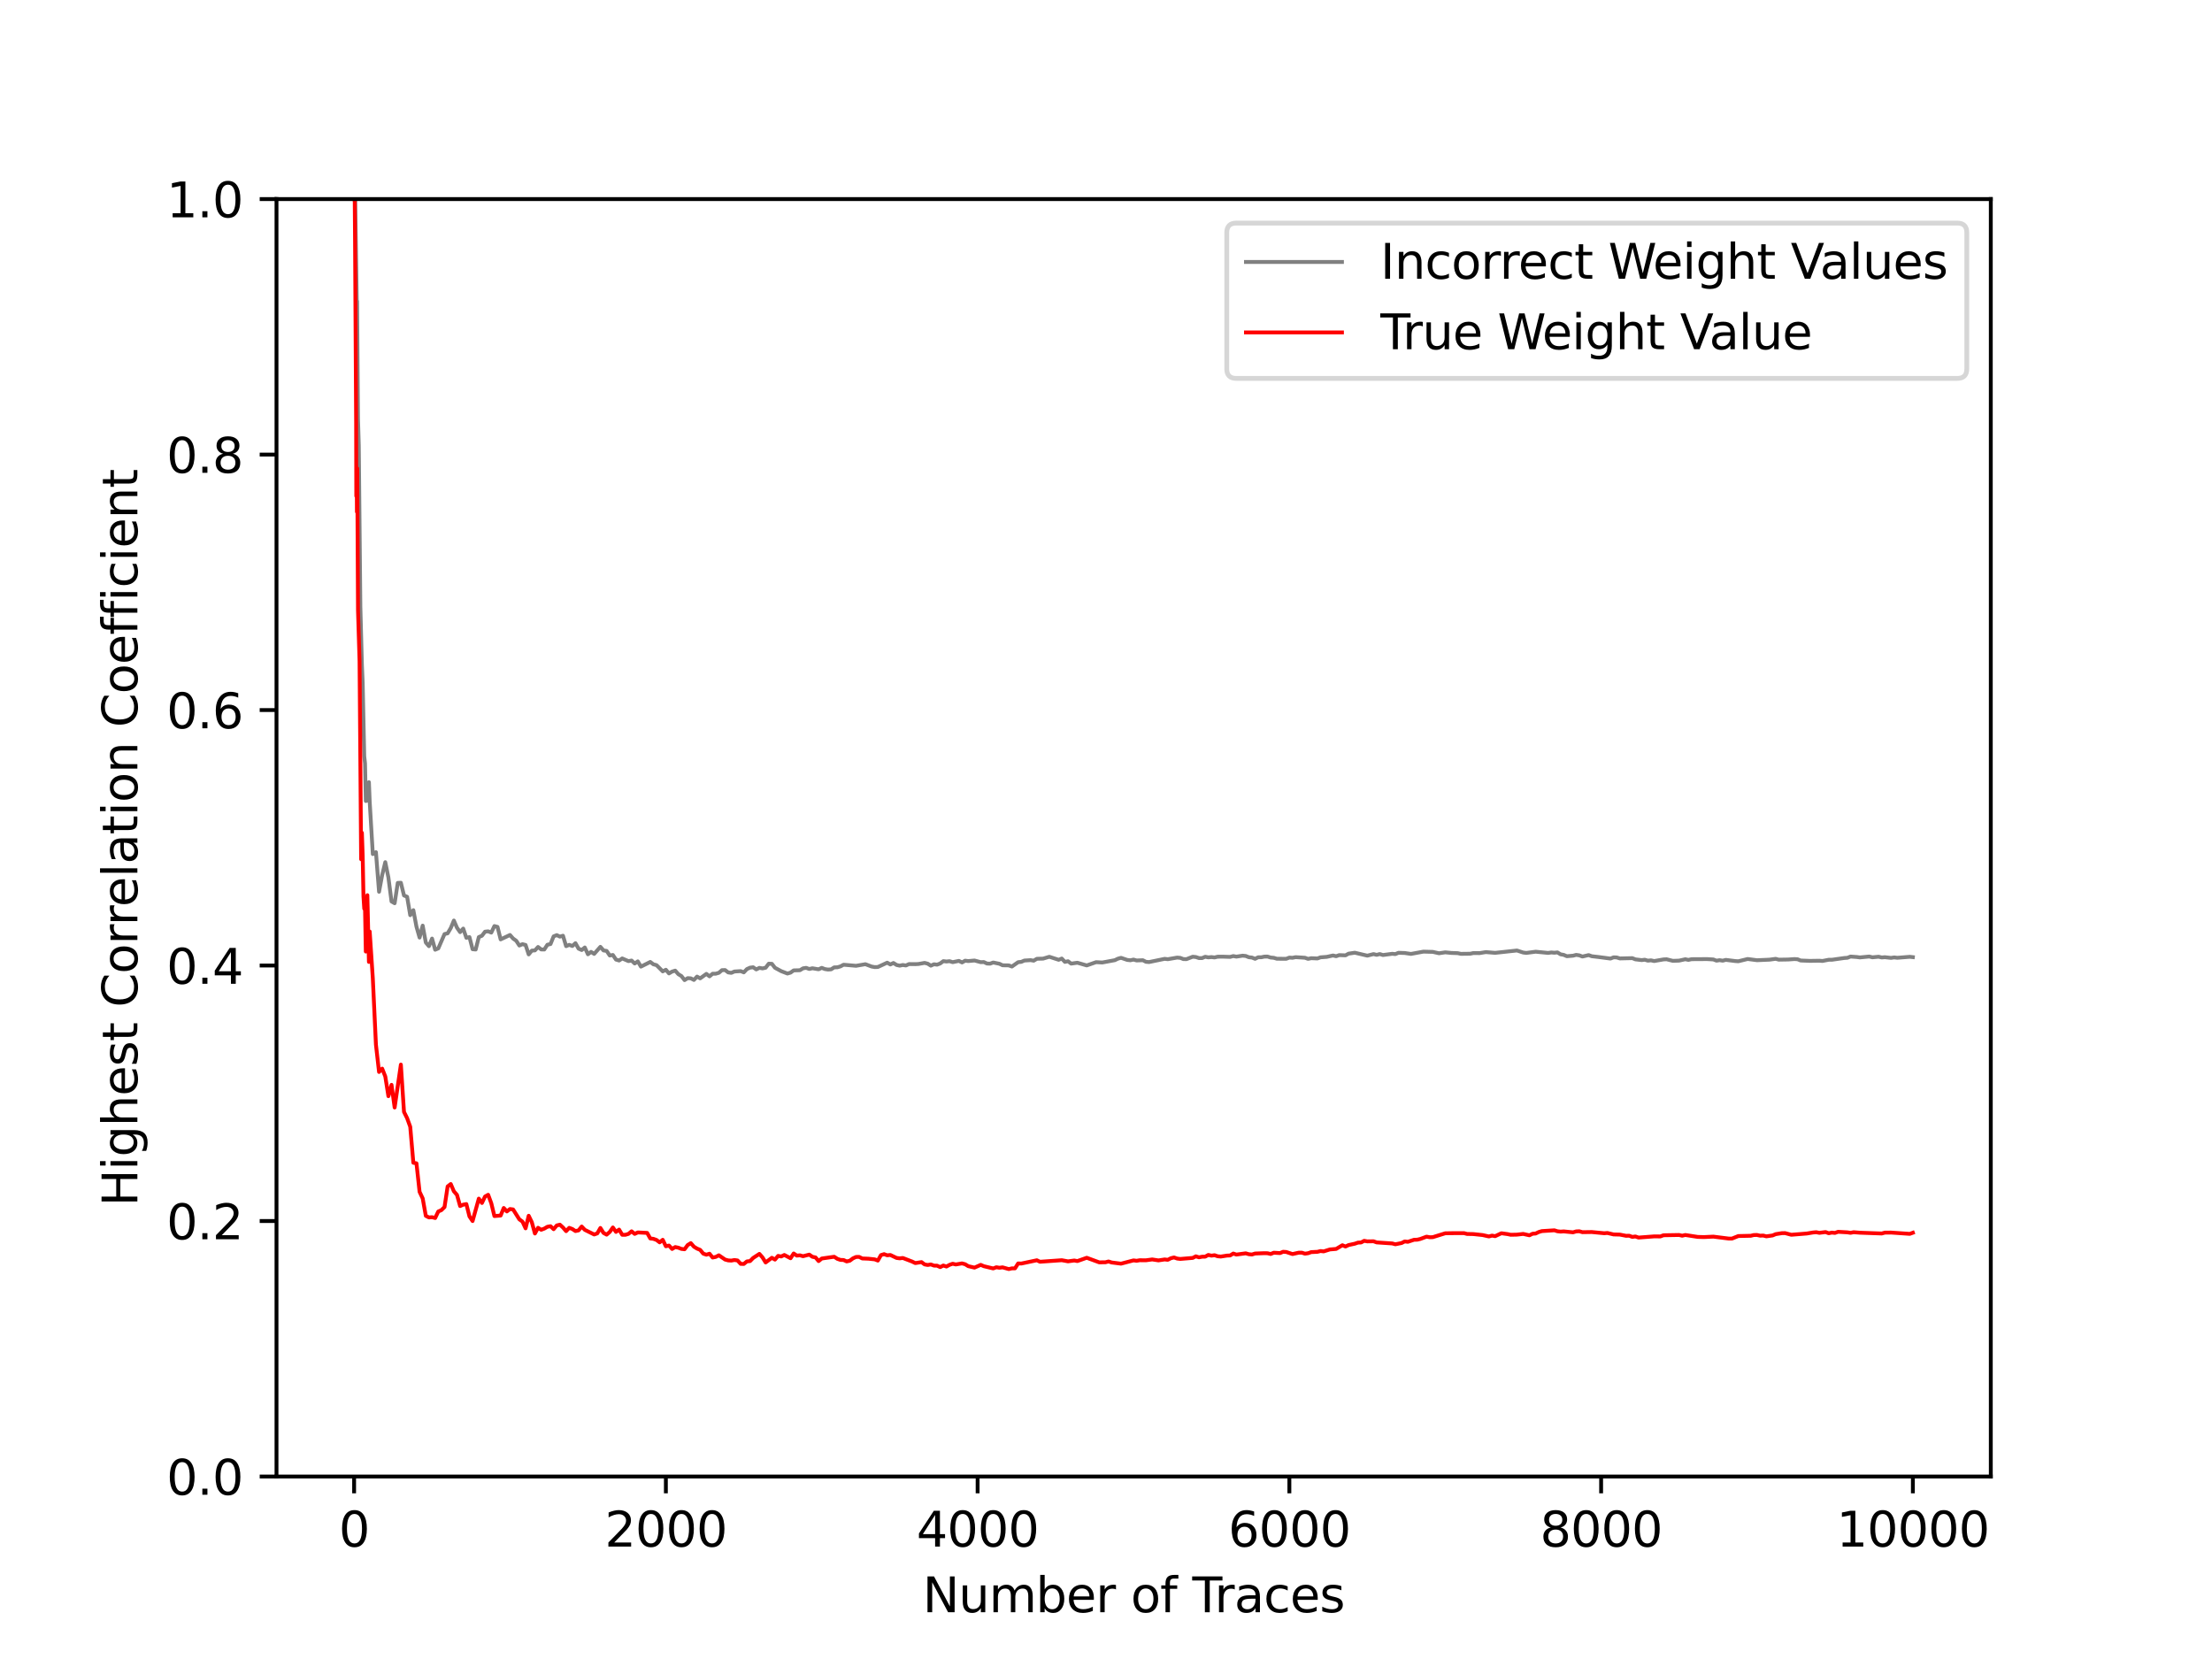 <?xml version="1.0" encoding="utf-8" standalone="no"?>
<!DOCTYPE svg PUBLIC "-//W3C//DTD SVG 1.1//EN"
  "http://www.w3.org/Graphics/SVG/1.1/DTD/svg11.dtd">
<svg xmlns:xlink="http://www.w3.org/1999/xlink" width="460.8pt" height="345.6pt" viewBox="0 0 460.8 345.6" xmlns="http://www.w3.org/2000/svg" version="1.1">
 <defs>
  <style type="text/css">*{stroke-linejoin: round; stroke-linecap: butt}</style>
 </defs>
 <g id="figure_1">
  <g id="patch_1">
   <path d="M 0 345.6 
L 460.8 345.6 
L 460.8 0 
L 0 0 
z
" style="fill: #ffffff"/>
  </g>
  <g id="axes_1">
   <g id="patch_2">
    <path d="M 57.6 307.584 
L 414.72 307.584 
L 414.72 41.472 
L 57.6 41.472 
z
" style="fill: #ffffff"/>
   </g>
   <g id="matplotlib.axis_1">
    <g id="xtick_1">
     <g id="line2d_1">
      <defs>
       <path id="m5c354d9805" d="M 0 0 
L 0 3.5 
" style="stroke: #000000; stroke-width: 0.8"/>
      </defs>
      <g>
       <use xlink:href="#m5c354d9805" x="73.768" y="307.584" style="stroke: #000000; stroke-width: 0.8"/>
      </g>
     </g>
     <g id="text_1">
      <!-- 0 -->
      <g transform="translate(70.587 322.182) scale(0.1 -0.1)">
       <defs>
        <path id="DejaVuSans-30" d="M 2034 4250 
Q 1547 4250 1301 3770 
Q 1056 3291 1056 2328 
Q 1056 1369 1301 889 
Q 1547 409 2034 409 
Q 2525 409 2770 889 
Q 3016 1369 3016 2328 
Q 3016 3291 2770 3770 
Q 2525 4250 2034 4250 
z
M 2034 4750 
Q 2819 4750 3233 4129 
Q 3647 3509 3647 2328 
Q 3647 1150 3233 529 
Q 2819 -91 2034 -91 
Q 1250 -91 836 529 
Q 422 1150 422 2328 
Q 422 3509 836 4129 
Q 1250 4750 2034 4750 
z
" transform="scale(0.016)"/>
       </defs>
       <use xlink:href="#DejaVuSans-30"/>
      </g>
     </g>
    </g>
    <g id="xtick_2">
     <g id="line2d_2">
      <g>
       <use xlink:href="#m5c354d9805" x="138.712" y="307.584" style="stroke: #000000; stroke-width: 0.8"/>
      </g>
     </g>
     <g id="text_2">
      <!-- 2000 -->
      <g transform="translate(125.987 322.182) scale(0.1 -0.1)">
       <defs>
        <path id="DejaVuSans-32" d="M 1228 531 
L 3431 531 
L 3431 0 
L 469 0 
L 469 531 
Q 828 903 1448 1529 
Q 2069 2156 2228 2338 
Q 2531 2678 2651 2914 
Q 2772 3150 2772 3378 
Q 2772 3750 2511 3984 
Q 2250 4219 1831 4219 
Q 1534 4219 1204 4116 
Q 875 4013 500 3803 
L 500 4441 
Q 881 4594 1212 4672 
Q 1544 4750 1819 4750 
Q 2544 4750 2975 4387 
Q 3406 4025 3406 3419 
Q 3406 3131 3298 2873 
Q 3191 2616 2906 2266 
Q 2828 2175 2409 1742 
Q 1991 1309 1228 531 
z
" transform="scale(0.016)"/>
       </defs>
       <use xlink:href="#DejaVuSans-32"/>
       <use xlink:href="#DejaVuSans-30" x="63.623"/>
       <use xlink:href="#DejaVuSans-30" x="127.246"/>
       <use xlink:href="#DejaVuSans-30" x="190.869"/>
      </g>
     </g>
    </g>
    <g id="xtick_3">
     <g id="line2d_3">
      <g>
       <use xlink:href="#m5c354d9805" x="203.656" y="307.584" style="stroke: #000000; stroke-width: 0.8"/>
      </g>
     </g>
     <g id="text_3">
      <!-- 4000 -->
      <g transform="translate(190.931 322.182) scale(0.1 -0.1)">
       <defs>
        <path id="DejaVuSans-34" d="M 2419 4116 
L 825 1625 
L 2419 1625 
L 2419 4116 
z
M 2253 4666 
L 3047 4666 
L 3047 1625 
L 3713 1625 
L 3713 1100 
L 3047 1100 
L 3047 0 
L 2419 0 
L 2419 1100 
L 313 1100 
L 313 1709 
L 2253 4666 
z
" transform="scale(0.016)"/>
       </defs>
       <use xlink:href="#DejaVuSans-34"/>
       <use xlink:href="#DejaVuSans-30" x="63.623"/>
       <use xlink:href="#DejaVuSans-30" x="127.246"/>
       <use xlink:href="#DejaVuSans-30" x="190.869"/>
      </g>
     </g>
    </g>
    <g id="xtick_4">
     <g id="line2d_4">
      <g>
       <use xlink:href="#m5c354d9805" x="268.599" y="307.584" style="stroke: #000000; stroke-width: 0.8"/>
      </g>
     </g>
     <g id="text_4">
      <!-- 6000 -->
      <g transform="translate(255.874 322.182) scale(0.1 -0.1)">
       <defs>
        <path id="DejaVuSans-36" d="M 2113 2584 
Q 1688 2584 1439 2293 
Q 1191 2003 1191 1497 
Q 1191 994 1439 701 
Q 1688 409 2113 409 
Q 2538 409 2786 701 
Q 3034 994 3034 1497 
Q 3034 2003 2786 2293 
Q 2538 2584 2113 2584 
z
M 3366 4563 
L 3366 3988 
Q 3128 4100 2886 4159 
Q 2644 4219 2406 4219 
Q 1781 4219 1451 3797 
Q 1122 3375 1075 2522 
Q 1259 2794 1537 2939 
Q 1816 3084 2150 3084 
Q 2853 3084 3261 2657 
Q 3669 2231 3669 1497 
Q 3669 778 3244 343 
Q 2819 -91 2113 -91 
Q 1303 -91 875 529 
Q 447 1150 447 2328 
Q 447 3434 972 4092 
Q 1497 4750 2381 4750 
Q 2619 4750 2861 4703 
Q 3103 4656 3366 4563 
z
" transform="scale(0.016)"/>
       </defs>
       <use xlink:href="#DejaVuSans-36"/>
       <use xlink:href="#DejaVuSans-30" x="63.623"/>
       <use xlink:href="#DejaVuSans-30" x="127.246"/>
       <use xlink:href="#DejaVuSans-30" x="190.869"/>
      </g>
     </g>
    </g>
    <g id="xtick_5">
     <g id="line2d_5">
      <g>
       <use xlink:href="#m5c354d9805" x="333.543" y="307.584" style="stroke: #000000; stroke-width: 0.8"/>
      </g>
     </g>
     <g id="text_5">
      <!-- 8000 -->
      <g transform="translate(320.818 322.182) scale(0.1 -0.1)">
       <defs>
        <path id="DejaVuSans-38" d="M 2034 2216 
Q 1584 2216 1326 1975 
Q 1069 1734 1069 1313 
Q 1069 891 1326 650 
Q 1584 409 2034 409 
Q 2484 409 2743 651 
Q 3003 894 3003 1313 
Q 3003 1734 2745 1975 
Q 2488 2216 2034 2216 
z
M 1403 2484 
Q 997 2584 770 2862 
Q 544 3141 544 3541 
Q 544 4100 942 4425 
Q 1341 4750 2034 4750 
Q 2731 4750 3128 4425 
Q 3525 4100 3525 3541 
Q 3525 3141 3298 2862 
Q 3072 2584 2669 2484 
Q 3125 2378 3379 2068 
Q 3634 1759 3634 1313 
Q 3634 634 3220 271 
Q 2806 -91 2034 -91 
Q 1263 -91 848 271 
Q 434 634 434 1313 
Q 434 1759 690 2068 
Q 947 2378 1403 2484 
z
M 1172 3481 
Q 1172 3119 1398 2916 
Q 1625 2713 2034 2713 
Q 2441 2713 2670 2916 
Q 2900 3119 2900 3481 
Q 2900 3844 2670 4047 
Q 2441 4250 2034 4250 
Q 1625 4250 1398 4047 
Q 1172 3844 1172 3481 
z
" transform="scale(0.016)"/>
       </defs>
       <use xlink:href="#DejaVuSans-38"/>
       <use xlink:href="#DejaVuSans-30" x="63.623"/>
       <use xlink:href="#DejaVuSans-30" x="127.246"/>
       <use xlink:href="#DejaVuSans-30" x="190.869"/>
      </g>
     </g>
    </g>
    <g id="xtick_6">
     <g id="line2d_6">
      <g>
       <use xlink:href="#m5c354d9805" x="398.487" y="307.584" style="stroke: #000000; stroke-width: 0.8"/>
      </g>
     </g>
     <g id="text_6">
      <!-- 10000 -->
      <g transform="translate(382.581 322.182) scale(0.1 -0.1)">
       <defs>
        <path id="DejaVuSans-31" d="M 794 531 
L 1825 531 
L 1825 4091 
L 703 3866 
L 703 4441 
L 1819 4666 
L 2450 4666 
L 2450 531 
L 3481 531 
L 3481 0 
L 794 0 
L 794 531 
z
" transform="scale(0.016)"/>
       </defs>
       <use xlink:href="#DejaVuSans-31"/>
       <use xlink:href="#DejaVuSans-30" x="63.623"/>
       <use xlink:href="#DejaVuSans-30" x="127.246"/>
       <use xlink:href="#DejaVuSans-30" x="190.869"/>
       <use xlink:href="#DejaVuSans-30" x="254.492"/>
      </g>
     </g>
    </g>
    <g id="text_7">
     <!-- Number of Traces -->
     <g transform="translate(192.21 335.861) scale(0.1 -0.1)">
      <defs>
       <path id="DejaVuSans-4e" d="M 628 4666 
L 1478 4666 
L 3547 763 
L 3547 4666 
L 4159 4666 
L 4159 0 
L 3309 0 
L 1241 3903 
L 1241 0 
L 628 0 
L 628 4666 
z
" transform="scale(0.016)"/>
       <path id="DejaVuSans-75" d="M 544 1381 
L 544 3500 
L 1119 3500 
L 1119 1403 
Q 1119 906 1312 657 
Q 1506 409 1894 409 
Q 2359 409 2629 706 
Q 2900 1003 2900 1516 
L 2900 3500 
L 3475 3500 
L 3475 0 
L 2900 0 
L 2900 538 
Q 2691 219 2414 64 
Q 2138 -91 1772 -91 
Q 1169 -91 856 284 
Q 544 659 544 1381 
z
M 1991 3584 
L 1991 3584 
z
" transform="scale(0.016)"/>
       <path id="DejaVuSans-6d" d="M 3328 2828 
Q 3544 3216 3844 3400 
Q 4144 3584 4550 3584 
Q 5097 3584 5394 3201 
Q 5691 2819 5691 2113 
L 5691 0 
L 5113 0 
L 5113 2094 
Q 5113 2597 4934 2840 
Q 4756 3084 4391 3084 
Q 3944 3084 3684 2787 
Q 3425 2491 3425 1978 
L 3425 0 
L 2847 0 
L 2847 2094 
Q 2847 2600 2669 2842 
Q 2491 3084 2119 3084 
Q 1678 3084 1418 2786 
Q 1159 2488 1159 1978 
L 1159 0 
L 581 0 
L 581 3500 
L 1159 3500 
L 1159 2956 
Q 1356 3278 1631 3431 
Q 1906 3584 2284 3584 
Q 2666 3584 2933 3390 
Q 3200 3197 3328 2828 
z
" transform="scale(0.016)"/>
       <path id="DejaVuSans-62" d="M 3116 1747 
Q 3116 2381 2855 2742 
Q 2594 3103 2138 3103 
Q 1681 3103 1420 2742 
Q 1159 2381 1159 1747 
Q 1159 1113 1420 752 
Q 1681 391 2138 391 
Q 2594 391 2855 752 
Q 3116 1113 3116 1747 
z
M 1159 2969 
Q 1341 3281 1617 3432 
Q 1894 3584 2278 3584 
Q 2916 3584 3314 3078 
Q 3713 2572 3713 1747 
Q 3713 922 3314 415 
Q 2916 -91 2278 -91 
Q 1894 -91 1617 61 
Q 1341 213 1159 525 
L 1159 0 
L 581 0 
L 581 4863 
L 1159 4863 
L 1159 2969 
z
" transform="scale(0.016)"/>
       <path id="DejaVuSans-65" d="M 3597 1894 
L 3597 1613 
L 953 1613 
Q 991 1019 1311 708 
Q 1631 397 2203 397 
Q 2534 397 2845 478 
Q 3156 559 3463 722 
L 3463 178 
Q 3153 47 2828 -22 
Q 2503 -91 2169 -91 
Q 1331 -91 842 396 
Q 353 884 353 1716 
Q 353 2575 817 3079 
Q 1281 3584 2069 3584 
Q 2775 3584 3186 3129 
Q 3597 2675 3597 1894 
z
M 3022 2063 
Q 3016 2534 2758 2815 
Q 2500 3097 2075 3097 
Q 1594 3097 1305 2825 
Q 1016 2553 972 2059 
L 3022 2063 
z
" transform="scale(0.016)"/>
       <path id="DejaVuSans-72" d="M 2631 2963 
Q 2534 3019 2420 3045 
Q 2306 3072 2169 3072 
Q 1681 3072 1420 2755 
Q 1159 2438 1159 1844 
L 1159 0 
L 581 0 
L 581 3500 
L 1159 3500 
L 1159 2956 
Q 1341 3275 1631 3429 
Q 1922 3584 2338 3584 
Q 2397 3584 2469 3576 
Q 2541 3569 2628 3553 
L 2631 2963 
z
" transform="scale(0.016)"/>
       <path id="DejaVuSans-20" transform="scale(0.016)"/>
       <path id="DejaVuSans-6f" d="M 1959 3097 
Q 1497 3097 1228 2736 
Q 959 2375 959 1747 
Q 959 1119 1226 758 
Q 1494 397 1959 397 
Q 2419 397 2687 759 
Q 2956 1122 2956 1747 
Q 2956 2369 2687 2733 
Q 2419 3097 1959 3097 
z
M 1959 3584 
Q 2709 3584 3137 3096 
Q 3566 2609 3566 1747 
Q 3566 888 3137 398 
Q 2709 -91 1959 -91 
Q 1206 -91 779 398 
Q 353 888 353 1747 
Q 353 2609 779 3096 
Q 1206 3584 1959 3584 
z
" transform="scale(0.016)"/>
       <path id="DejaVuSans-66" d="M 2375 4863 
L 2375 4384 
L 1825 4384 
Q 1516 4384 1395 4259 
Q 1275 4134 1275 3809 
L 1275 3500 
L 2222 3500 
L 2222 3053 
L 1275 3053 
L 1275 0 
L 697 0 
L 697 3053 
L 147 3053 
L 147 3500 
L 697 3500 
L 697 3744 
Q 697 4328 969 4595 
Q 1241 4863 1831 4863 
L 2375 4863 
z
" transform="scale(0.016)"/>
       <path id="DejaVuSans-54" d="M -19 4666 
L 3928 4666 
L 3928 4134 
L 2272 4134 
L 2272 0 
L 1638 0 
L 1638 4134 
L -19 4134 
L -19 4666 
z
" transform="scale(0.016)"/>
       <path id="DejaVuSans-61" d="M 2194 1759 
Q 1497 1759 1228 1600 
Q 959 1441 959 1056 
Q 959 750 1161 570 
Q 1363 391 1709 391 
Q 2188 391 2477 730 
Q 2766 1069 2766 1631 
L 2766 1759 
L 2194 1759 
z
M 3341 1997 
L 3341 0 
L 2766 0 
L 2766 531 
Q 2569 213 2275 61 
Q 1981 -91 1556 -91 
Q 1019 -91 701 211 
Q 384 513 384 1019 
Q 384 1609 779 1909 
Q 1175 2209 1959 2209 
L 2766 2209 
L 2766 2266 
Q 2766 2663 2505 2880 
Q 2244 3097 1772 3097 
Q 1472 3097 1187 3025 
Q 903 2953 641 2809 
L 641 3341 
Q 956 3463 1253 3523 
Q 1550 3584 1831 3584 
Q 2591 3584 2966 3190 
Q 3341 2797 3341 1997 
z
" transform="scale(0.016)"/>
       <path id="DejaVuSans-63" d="M 3122 3366 
L 3122 2828 
Q 2878 2963 2633 3030 
Q 2388 3097 2138 3097 
Q 1578 3097 1268 2742 
Q 959 2388 959 1747 
Q 959 1106 1268 751 
Q 1578 397 2138 397 
Q 2388 397 2633 464 
Q 2878 531 3122 666 
L 3122 134 
Q 2881 22 2623 -34 
Q 2366 -91 2075 -91 
Q 1284 -91 818 406 
Q 353 903 353 1747 
Q 353 2603 823 3093 
Q 1294 3584 2113 3584 
Q 2378 3584 2631 3529 
Q 2884 3475 3122 3366 
z
" transform="scale(0.016)"/>
       <path id="DejaVuSans-73" d="M 2834 3397 
L 2834 2853 
Q 2591 2978 2328 3040 
Q 2066 3103 1784 3103 
Q 1356 3103 1142 2972 
Q 928 2841 928 2578 
Q 928 2378 1081 2264 
Q 1234 2150 1697 2047 
L 1894 2003 
Q 2506 1872 2764 1633 
Q 3022 1394 3022 966 
Q 3022 478 2636 193 
Q 2250 -91 1575 -91 
Q 1294 -91 989 -36 
Q 684 19 347 128 
L 347 722 
Q 666 556 975 473 
Q 1284 391 1588 391 
Q 1994 391 2212 530 
Q 2431 669 2431 922 
Q 2431 1156 2273 1281 
Q 2116 1406 1581 1522 
L 1381 1569 
Q 847 1681 609 1914 
Q 372 2147 372 2553 
Q 372 3047 722 3315 
Q 1072 3584 1716 3584 
Q 2034 3584 2315 3537 
Q 2597 3491 2834 3397 
z
" transform="scale(0.016)"/>
      </defs>
      <use xlink:href="#DejaVuSans-4e"/>
      <use xlink:href="#DejaVuSans-75" x="74.805"/>
      <use xlink:href="#DejaVuSans-6d" x="138.184"/>
      <use xlink:href="#DejaVuSans-62" x="235.596"/>
      <use xlink:href="#DejaVuSans-65" x="299.072"/>
      <use xlink:href="#DejaVuSans-72" x="360.596"/>
      <use xlink:href="#DejaVuSans-20" x="401.709"/>
      <use xlink:href="#DejaVuSans-6f" x="433.496"/>
      <use xlink:href="#DejaVuSans-66" x="494.678"/>
      <use xlink:href="#DejaVuSans-20" x="529.883"/>
      <use xlink:href="#DejaVuSans-54" x="561.67"/>
      <use xlink:href="#DejaVuSans-72" x="608.004"/>
      <use xlink:href="#DejaVuSans-61" x="649.117"/>
      <use xlink:href="#DejaVuSans-63" x="710.396"/>
      <use xlink:href="#DejaVuSans-65" x="765.377"/>
      <use xlink:href="#DejaVuSans-73" x="826.9"/>
     </g>
    </g>
   </g>
   <g id="matplotlib.axis_2">
    <g id="ytick_1">
     <g id="line2d_7">
      <defs>
       <path id="m4413f9063f" d="M 0 0 
L -3.5 0 
" style="stroke: #000000; stroke-width: 0.8"/>
      </defs>
      <g>
       <use xlink:href="#m4413f9063f" x="57.6" y="307.584" style="stroke: #000000; stroke-width: 0.8"/>
      </g>
     </g>
     <g id="text_8">
      <!-- 0.0 -->
      <g transform="translate(34.697 311.383) scale(0.1 -0.1)">
       <defs>
        <path id="DejaVuSans-2e" d="M 684 794 
L 1344 794 
L 1344 0 
L 684 0 
L 684 794 
z
" transform="scale(0.016)"/>
       </defs>
       <use xlink:href="#DejaVuSans-30"/>
       <use xlink:href="#DejaVuSans-2e" x="63.623"/>
       <use xlink:href="#DejaVuSans-30" x="95.41"/>
      </g>
     </g>
    </g>
    <g id="ytick_2">
     <g id="line2d_8">
      <g>
       <use xlink:href="#m4413f9063f" x="57.6" y="254.362" style="stroke: #000000; stroke-width: 0.8"/>
      </g>
     </g>
     <g id="text_9">
      <!-- 0.2 -->
      <g transform="translate(34.697 258.161) scale(0.1 -0.1)">
       <use xlink:href="#DejaVuSans-30"/>
       <use xlink:href="#DejaVuSans-2e" x="63.623"/>
       <use xlink:href="#DejaVuSans-32" x="95.41"/>
      </g>
     </g>
    </g>
    <g id="ytick_3">
     <g id="line2d_9">
      <g>
       <use xlink:href="#m4413f9063f" x="57.6" y="201.139" style="stroke: #000000; stroke-width: 0.8"/>
      </g>
     </g>
     <g id="text_10">
      <!-- 0.4 -->
      <g transform="translate(34.697 204.938) scale(0.1 -0.1)">
       <use xlink:href="#DejaVuSans-30"/>
       <use xlink:href="#DejaVuSans-2e" x="63.623"/>
       <use xlink:href="#DejaVuSans-34" x="95.41"/>
      </g>
     </g>
    </g>
    <g id="ytick_4">
     <g id="line2d_10">
      <g>
       <use xlink:href="#m4413f9063f" x="57.6" y="147.917" style="stroke: #000000; stroke-width: 0.8"/>
      </g>
     </g>
     <g id="text_11">
      <!-- 0.6 -->
      <g transform="translate(34.697 151.716) scale(0.1 -0.1)">
       <use xlink:href="#DejaVuSans-30"/>
       <use xlink:href="#DejaVuSans-2e" x="63.623"/>
       <use xlink:href="#DejaVuSans-36" x="95.41"/>
      </g>
     </g>
    </g>
    <g id="ytick_5">
     <g id="line2d_11">
      <g>
       <use xlink:href="#m4413f9063f" x="57.6" y="94.694" style="stroke: #000000; stroke-width: 0.8"/>
      </g>
     </g>
     <g id="text_12">
      <!-- 0.8 -->
      <g transform="translate(34.697 98.494) scale(0.1 -0.1)">
       <use xlink:href="#DejaVuSans-30"/>
       <use xlink:href="#DejaVuSans-2e" x="63.623"/>
       <use xlink:href="#DejaVuSans-38" x="95.41"/>
      </g>
     </g>
    </g>
    <g id="ytick_6">
     <g id="line2d_12">
      <g>
       <use xlink:href="#m4413f9063f" x="57.6" y="41.472" style="stroke: #000000; stroke-width: 0.8"/>
      </g>
     </g>
     <g id="text_13">
      <!-- 1.0 -->
      <g transform="translate(34.697 45.271) scale(0.1 -0.1)">
       <use xlink:href="#DejaVuSans-31"/>
       <use xlink:href="#DejaVuSans-2e" x="63.623"/>
       <use xlink:href="#DejaVuSans-30" x="95.41"/>
      </g>
     </g>
    </g>
    <g id="text_14">
     <!-- Highest Correlation Coefficient -->
     <g transform="translate(28.617 251.289) rotate(-90) scale(0.1 -0.1)">
      <defs>
       <path id="DejaVuSans-48" d="M 628 4666 
L 1259 4666 
L 1259 2753 
L 3553 2753 
L 3553 4666 
L 4184 4666 
L 4184 0 
L 3553 0 
L 3553 2222 
L 1259 2222 
L 1259 0 
L 628 0 
L 628 4666 
z
" transform="scale(0.016)"/>
       <path id="DejaVuSans-69" d="M 603 3500 
L 1178 3500 
L 1178 0 
L 603 0 
L 603 3500 
z
M 603 4863 
L 1178 4863 
L 1178 4134 
L 603 4134 
L 603 4863 
z
" transform="scale(0.016)"/>
       <path id="DejaVuSans-67" d="M 2906 1791 
Q 2906 2416 2648 2759 
Q 2391 3103 1925 3103 
Q 1463 3103 1205 2759 
Q 947 2416 947 1791 
Q 947 1169 1205 825 
Q 1463 481 1925 481 
Q 2391 481 2648 825 
Q 2906 1169 2906 1791 
z
M 3481 434 
Q 3481 -459 3084 -895 
Q 2688 -1331 1869 -1331 
Q 1566 -1331 1297 -1286 
Q 1028 -1241 775 -1147 
L 775 -588 
Q 1028 -725 1275 -790 
Q 1522 -856 1778 -856 
Q 2344 -856 2625 -561 
Q 2906 -266 2906 331 
L 2906 616 
Q 2728 306 2450 153 
Q 2172 0 1784 0 
Q 1141 0 747 490 
Q 353 981 353 1791 
Q 353 2603 747 3093 
Q 1141 3584 1784 3584 
Q 2172 3584 2450 3431 
Q 2728 3278 2906 2969 
L 2906 3500 
L 3481 3500 
L 3481 434 
z
" transform="scale(0.016)"/>
       <path id="DejaVuSans-68" d="M 3513 2113 
L 3513 0 
L 2938 0 
L 2938 2094 
Q 2938 2591 2744 2837 
Q 2550 3084 2163 3084 
Q 1697 3084 1428 2787 
Q 1159 2491 1159 1978 
L 1159 0 
L 581 0 
L 581 4863 
L 1159 4863 
L 1159 2956 
Q 1366 3272 1645 3428 
Q 1925 3584 2291 3584 
Q 2894 3584 3203 3211 
Q 3513 2838 3513 2113 
z
" transform="scale(0.016)"/>
       <path id="DejaVuSans-74" d="M 1172 4494 
L 1172 3500 
L 2356 3500 
L 2356 3053 
L 1172 3053 
L 1172 1153 
Q 1172 725 1289 603 
Q 1406 481 1766 481 
L 2356 481 
L 2356 0 
L 1766 0 
Q 1100 0 847 248 
Q 594 497 594 1153 
L 594 3053 
L 172 3053 
L 172 3500 
L 594 3500 
L 594 4494 
L 1172 4494 
z
" transform="scale(0.016)"/>
       <path id="DejaVuSans-43" d="M 4122 4306 
L 4122 3641 
Q 3803 3938 3442 4084 
Q 3081 4231 2675 4231 
Q 1875 4231 1450 3742 
Q 1025 3253 1025 2328 
Q 1025 1406 1450 917 
Q 1875 428 2675 428 
Q 3081 428 3442 575 
Q 3803 722 4122 1019 
L 4122 359 
Q 3791 134 3420 21 
Q 3050 -91 2638 -91 
Q 1578 -91 968 557 
Q 359 1206 359 2328 
Q 359 3453 968 4101 
Q 1578 4750 2638 4750 
Q 3056 4750 3426 4639 
Q 3797 4528 4122 4306 
z
" transform="scale(0.016)"/>
       <path id="DejaVuSans-6c" d="M 603 4863 
L 1178 4863 
L 1178 0 
L 603 0 
L 603 4863 
z
" transform="scale(0.016)"/>
       <path id="DejaVuSans-6e" d="M 3513 2113 
L 3513 0 
L 2938 0 
L 2938 2094 
Q 2938 2591 2744 2837 
Q 2550 3084 2163 3084 
Q 1697 3084 1428 2787 
Q 1159 2491 1159 1978 
L 1159 0 
L 581 0 
L 581 3500 
L 1159 3500 
L 1159 2956 
Q 1366 3272 1645 3428 
Q 1925 3584 2291 3584 
Q 2894 3584 3203 3211 
Q 3513 2838 3513 2113 
z
" transform="scale(0.016)"/>
      </defs>
      <use xlink:href="#DejaVuSans-48"/>
      <use xlink:href="#DejaVuSans-69" x="75.195"/>
      <use xlink:href="#DejaVuSans-67" x="102.979"/>
      <use xlink:href="#DejaVuSans-68" x="166.455"/>
      <use xlink:href="#DejaVuSans-65" x="229.834"/>
      <use xlink:href="#DejaVuSans-73" x="291.357"/>
      <use xlink:href="#DejaVuSans-74" x="343.457"/>
      <use xlink:href="#DejaVuSans-20" x="382.666"/>
      <use xlink:href="#DejaVuSans-43" x="414.453"/>
      <use xlink:href="#DejaVuSans-6f" x="484.277"/>
      <use xlink:href="#DejaVuSans-72" x="545.459"/>
      <use xlink:href="#DejaVuSans-72" x="584.822"/>
      <use xlink:href="#DejaVuSans-65" x="623.686"/>
      <use xlink:href="#DejaVuSans-6c" x="685.209"/>
      <use xlink:href="#DejaVuSans-61" x="712.992"/>
      <use xlink:href="#DejaVuSans-74" x="774.271"/>
      <use xlink:href="#DejaVuSans-69" x="813.48"/>
      <use xlink:href="#DejaVuSans-6f" x="841.264"/>
      <use xlink:href="#DejaVuSans-6e" x="902.445"/>
      <use xlink:href="#DejaVuSans-20" x="965.824"/>
      <use xlink:href="#DejaVuSans-43" x="997.611"/>
      <use xlink:href="#DejaVuSans-6f" x="1067.436"/>
      <use xlink:href="#DejaVuSans-65" x="1128.617"/>
      <use xlink:href="#DejaVuSans-66" x="1190.141"/>
      <use xlink:href="#DejaVuSans-66" x="1225.346"/>
      <use xlink:href="#DejaVuSans-69" x="1260.551"/>
      <use xlink:href="#DejaVuSans-63" x="1288.334"/>
      <use xlink:href="#DejaVuSans-69" x="1343.314"/>
      <use xlink:href="#DejaVuSans-65" x="1371.098"/>
      <use xlink:href="#DejaVuSans-6e" x="1432.621"/>
      <use xlink:href="#DejaVuSans-74" x="1496"/>
     </g>
    </g>
   </g>
   <g id="line2d_13">
    <path d="M 73.833 41.472 
L 73.93 41.472 
L 73.995 41.885 
L 74.32 62.867 
L 74.385 62.727 
L 74.58 87.305 
L 74.742 92.8 
L 75.067 126.304 
L 75.391 138.501 
L 75.554 142.272 
L 75.878 157.549 
L 76.041 159.03 
L 76.203 166.865 
L 76.366 166.821 
L 76.528 164.212 
L 76.69 165.131 
L 76.853 162.939 
L 77.015 167.032 
L 77.664 177.924 
L 78.314 177.523 
L 78.963 185.771 
L 79.613 182.288 
L 80.262 179.607 
L 80.912 182.797 
L 81.561 187.79 
L 82.21 188.163 
L 82.86 183.927 
L 83.509 183.895 
L 84.159 186.543 
L 84.808 186.814 
L 85.458 190.651 
L 86.107 189.604 
L 86.757 193.047 
L 87.406 195.313 
L 88.055 192.824 
L 88.705 196.35 
L 89.354 197.106 
L 90.004 195.521 
L 90.653 197.844 
L 91.303 197.57 
L 92.602 194.582 
L 93.251 194.427 
L 93.9 193.334 
L 94.55 191.765 
L 95.199 193.261 
L 95.849 194.181 
L 96.498 193.442 
L 97.148 195.363 
L 97.797 195.217 
L 98.446 197.737 
L 99.096 197.803 
L 99.745 195.212 
L 100.395 194.938 
L 101.044 194.083 
L 101.694 194.013 
L 102.343 194.277 
L 102.993 192.917 
L 103.642 193.089 
L 104.291 195.691 
L 106.24 194.773 
L 106.889 195.514 
L 107.539 195.976 
L 108.188 196.97 
L 108.837 196.689 
L 109.487 196.849 
L 110.136 198.822 
L 110.786 198.03 
L 111.435 197.986 
L 112.085 197.27 
L 112.734 197.783 
L 113.384 197.801 
L 114.033 196.806 
L 114.682 196.663 
L 115.332 195.063 
L 115.981 194.802 
L 116.631 195.115 
L 117.28 194.926 
L 117.93 197.102 
L 118.579 196.827 
L 119.229 197.068 
L 119.878 196.482 
L 120.527 197.623 
L 121.177 197.909 
L 121.826 197.377 
L 122.476 198.796 
L 123.125 198.296 
L 123.775 198.714 
L 125.073 197.241 
L 125.723 197.998 
L 126.372 198.091 
L 127.022 199.047 
L 127.671 198.938 
L 128.321 199.897 
L 128.97 200.094 
L 129.62 199.657 
L 130.918 200.221 
L 131.568 200.098 
L 132.217 200.715 
L 132.867 200.27 
L 133.516 201.365 
L 135.464 200.389 
L 136.114 200.884 
L 136.763 201.056 
L 138.062 202.355 
L 138.712 202.019 
L 139.361 202.78 
L 140.011 202.401 
L 140.66 202.198 
L 141.309 202.937 
L 141.959 203.334 
L 142.608 204.176 
L 143.258 203.769 
L 143.907 203.804 
L 144.557 204.141 
L 145.206 203.44 
L 145.856 203.812 
L 147.154 202.875 
L 147.804 203.391 
L 148.453 202.844 
L 149.103 202.841 
L 149.752 202.655 
L 150.402 202.097 
L 151.051 202.081 
L 151.7 202.577 
L 152.35 202.664 
L 152.999 202.382 
L 154.298 202.302 
L 154.948 202.56 
L 155.597 201.874 
L 156.247 201.58 
L 156.896 201.498 
L 157.545 201.948 
L 158.195 201.621 
L 158.844 201.739 
L 159.494 201.598 
L 160.143 200.755 
L 160.793 200.778 
L 161.442 201.606 
L 162.741 202.309 
L 164.04 202.807 
L 164.689 202.613 
L 165.339 202.149 
L 166.638 202.118 
L 167.287 201.722 
L 167.936 201.62 
L 168.586 201.857 
L 169.235 201.708 
L 170.534 201.921 
L 171.184 201.619 
L 171.833 201.874 
L 172.483 201.975 
L 173.132 201.935 
L 173.781 201.52 
L 174.431 201.506 
L 175.08 201.319 
L 175.73 200.969 
L 178.327 201.195 
L 180.276 200.859 
L 181.575 201.35 
L 182.224 201.465 
L 182.874 201.443 
L 184.822 200.541 
L 185.471 200.917 
L 186.121 200.607 
L 186.77 201.021 
L 187.42 201.166 
L 188.069 201.026 
L 188.718 201.13 
L 189.368 200.832 
L 190.667 200.848 
L 191.316 200.818 
L 192.615 200.586 
L 193.265 200.755 
L 193.914 201.167 
L 194.563 200.874 
L 195.213 200.961 
L 195.862 200.707 
L 196.512 200.223 
L 197.161 200.3 
L 197.811 200.231 
L 198.46 200.438 
L 199.759 200.168 
L 200.408 200.496 
L 201.058 200.128 
L 201.707 200.209 
L 203.006 200.091 
L 204.305 200.436 
L 204.954 200.41 
L 205.604 200.724 
L 206.253 200.75 
L 206.903 200.506 
L 208.202 200.772 
L 208.851 201.086 
L 210.15 201.109 
L 210.799 201.347 
L 212.098 200.437 
L 212.748 200.374 
L 213.397 200.097 
L 214.696 200.017 
L 215.345 200.126 
L 215.995 199.733 
L 217.294 199.7 
L 218.593 199.313 
L 220.541 199.943 
L 221.19 199.682 
L 221.84 200.38 
L 222.489 200.24 
L 223.139 200.738 
L 224.438 200.555 
L 226.386 201.116 
L 228.334 200.437 
L 229.633 200.505 
L 232.231 200.024 
L 232.88 199.712 
L 233.53 199.531 
L 234.829 199.972 
L 235.478 200.043 
L 236.128 199.9 
L 236.777 200.082 
L 238.076 200.031 
L 238.725 200.362 
L 239.375 200.413 
L 242.622 199.744 
L 243.271 199.819 
L 245.22 199.484 
L 245.869 199.539 
L 246.519 199.796 
L 247.168 199.809 
L 248.467 199.303 
L 249.116 199.367 
L 249.766 199.585 
L 250.415 199.587 
L 251.065 199.31 
L 251.714 199.438 
L 252.364 199.379 
L 253.013 199.454 
L 253.662 199.299 
L 254.961 199.296 
L 256.26 199.341 
L 256.91 199.164 
L 257.559 199.285 
L 258.858 199.086 
L 259.507 199.149 
L 260.157 199.409 
L 260.806 199.481 
L 261.456 199.739 
L 262.105 199.419 
L 262.755 199.416 
L 263.404 199.277 
L 264.053 199.272 
L 264.703 199.476 
L 265.352 199.53 
L 266.002 199.726 
L 267.95 199.734 
L 268.599 199.484 
L 269.249 199.526 
L 269.898 199.396 
L 271.847 199.517 
L 272.496 199.75 
L 273.146 199.611 
L 274.444 199.664 
L 275.094 199.428 
L 276.393 199.333 
L 277.692 199.043 
L 278.341 199.2 
L 278.991 198.966 
L 280.289 199.017 
L 280.939 198.661 
L 282.238 198.469 
L 284.835 199.081 
L 286.134 198.751 
L 286.784 198.917 
L 287.433 198.743 
L 288.083 198.949 
L 290.031 198.693 
L 290.68 198.756 
L 291.33 198.484 
L 292.629 198.528 
L 293.928 198.718 
L 296.525 198.241 
L 298.474 198.294 
L 299.773 198.582 
L 301.071 198.388 
L 302.37 198.516 
L 303.669 198.558 
L 304.319 198.703 
L 306.267 198.678 
L 306.916 198.539 
L 308.215 198.551 
L 309.514 198.338 
L 311.462 198.496 
L 315.359 198.077 
L 316.009 198.007 
L 317.307 198.429 
L 317.957 198.511 
L 319.905 198.256 
L 322.503 198.511 
L 323.152 198.416 
L 323.802 198.469 
L 324.451 198.406 
L 325.101 198.805 
L 325.75 198.918 
L 326.4 199.198 
L 327.698 199.089 
L 328.348 198.919 
L 328.997 199.017 
L 329.647 199.266 
L 330.946 198.961 
L 331.595 199.2 
L 332.894 199.35 
L 335.492 199.69 
L 336.141 199.431 
L 336.791 199.456 
L 337.44 199.661 
L 340.038 199.6 
L 340.687 199.853 
L 341.986 200.008 
L 342.636 199.928 
L 343.285 200.124 
L 343.934 200.055 
L 344.584 200.204 
L 346.532 199.865 
L 347.182 199.832 
L 348.48 200.16 
L 349.779 200.116 
L 351.078 199.828 
L 351.728 199.963 
L 352.377 199.817 
L 355.624 199.797 
L 356.923 199.872 
L 357.573 200.123 
L 358.222 200.022 
L 358.871 200.124 
L 359.521 199.96 
L 361.469 200.205 
L 362.119 200.249 
L 364.067 199.776 
L 366.015 200.031 
L 368.613 199.915 
L 369.912 199.741 
L 370.561 199.916 
L 372.51 199.882 
L 373.809 199.792 
L 374.458 199.828 
L 375.107 200.09 
L 377.056 200.168 
L 379.004 200.135 
L 379.654 200.186 
L 380.952 199.935 
L 381.602 199.937 
L 384.2 199.57 
L 384.849 199.526 
L 385.498 199.268 
L 386.797 199.362 
L 387.447 199.45 
L 389.395 199.261 
L 390.045 199.426 
L 391.343 199.304 
L 391.993 199.459 
L 392.642 199.403 
L 393.941 199.547 
L 394.591 199.449 
L 395.24 199.526 
L 397.838 199.319 
L 398.487 199.39 
L 398.487 199.39 
" clip-path="url(#p267764e41e)" style="fill: none; stroke: #808080; stroke-width: 0.8; stroke-linecap: square"/>
   </g>
   <g id="line2d_14">
    <path d="M 73.833 41.472 
L 73.865 41.472 
L 73.898 41.593 
L 73.963 49.987 
L 74.19 88.14 
L 74.222 103.344 
L 74.32 100.49 
L 74.352 106.629 
L 74.385 103.767 
L 74.417 97.572 
L 74.58 127.173 
L 74.904 137.723 
L 75.229 178.994 
L 75.391 173.479 
L 75.554 178.264 
L 75.716 186.753 
L 75.878 189.3 
L 76.041 189.267 
L 76.203 198.223 
L 76.528 186.488 
L 76.853 200.385 
L 77.015 194.052 
L 77.664 203.813 
L 78.314 217.62 
L 78.963 223.307 
L 79.613 222.61 
L 80.262 224.245 
L 80.912 228.353 
L 81.561 225.994 
L 82.21 230.711 
L 83.509 221.774 
L 84.159 231.628 
L 84.808 232.933 
L 85.458 234.728 
L 86.107 242.221 
L 86.757 242.341 
L 87.406 248.277 
L 88.055 249.655 
L 88.705 253.283 
L 89.354 253.616 
L 90.004 253.563 
L 90.653 253.734 
L 91.303 252.376 
L 91.952 252.091 
L 92.602 251.453 
L 93.251 247.159 
L 93.9 246.654 
L 94.55 248.167 
L 95.199 248.921 
L 95.849 251.243 
L 96.498 250.954 
L 97.148 250.83 
L 97.797 253.401 
L 98.446 254.366 
L 99.745 249.696 
L 100.395 250.602 
L 101.044 249.26 
L 101.694 248.895 
L 102.343 250.656 
L 102.993 253.327 
L 104.291 253.218 
L 104.941 251.644 
L 105.59 252.363 
L 106.24 251.864 
L 106.889 251.948 
L 108.188 254.011 
L 108.837 254.484 
L 109.487 255.883 
L 110.136 253.265 
L 110.786 254.602 
L 111.435 256.96 
L 112.085 255.769 
L 112.734 256.183 
L 113.384 255.942 
L 114.033 255.56 
L 114.682 255.445 
L 115.332 256.062 
L 115.981 255.285 
L 116.631 255.12 
L 117.28 255.71 
L 117.93 256.469 
L 118.579 255.781 
L 119.229 256.023 
L 119.878 256.452 
L 120.527 256.309 
L 121.177 255.51 
L 121.826 256.197 
L 123.775 257.165 
L 124.424 256.94 
L 125.073 255.808 
L 125.723 256.841 
L 126.372 257.2 
L 127.022 256.637 
L 127.671 255.704 
L 128.321 256.629 
L 128.97 256.145 
L 129.62 257.224 
L 130.269 257.233 
L 130.918 257.044 
L 131.568 256.503 
L 132.217 257.041 
L 132.867 256.738 
L 134.815 256.836 
L 135.464 257.992 
L 136.114 258.071 
L 136.763 258.306 
L 137.413 258.802 
L 138.062 258.273 
L 138.712 259.619 
L 139.361 259.472 
L 140.011 260.181 
L 140.66 259.783 
L 141.309 259.918 
L 141.959 260.172 
L 142.608 260.241 
L 143.258 259.365 
L 143.907 258.965 
L 144.557 259.707 
L 145.206 260.105 
L 145.856 260.369 
L 146.505 261.156 
L 147.154 261.377 
L 147.804 261.169 
L 148.453 261.966 
L 149.103 261.838 
L 149.752 261.5 
L 151.051 262.388 
L 151.7 262.566 
L 152.35 262.602 
L 152.999 262.483 
L 153.649 262.577 
L 154.298 263.287 
L 154.948 263.303 
L 155.597 262.769 
L 156.247 262.71 
L 156.896 262.054 
L 158.195 261.209 
L 158.844 261.939 
L 159.494 262.992 
L 160.793 262.021 
L 161.442 262.398 
L 162.091 261.63 
L 162.741 261.746 
L 163.39 261.433 
L 164.689 262.115 
L 165.339 261.125 
L 165.988 261.566 
L 166.638 261.507 
L 167.287 261.69 
L 168.586 261.359 
L 169.235 261.809 
L 169.885 261.943 
L 170.534 262.706 
L 171.184 262.173 
L 173.781 261.805 
L 174.431 262.236 
L 175.08 262.46 
L 175.73 262.486 
L 176.379 262.778 
L 177.029 262.631 
L 177.678 262.143 
L 178.327 261.848 
L 178.977 261.835 
L 179.626 262.162 
L 180.925 262.213 
L 182.224 262.35 
L 182.874 262.603 
L 183.523 261.457 
L 184.172 261.263 
L 184.822 261.503 
L 185.471 261.434 
L 186.77 262.051 
L 187.42 262.138 
L 188.069 262.06 
L 190.017 262.806 
L 190.667 263.123 
L 191.966 262.92 
L 192.615 263.404 
L 193.265 263.519 
L 193.914 263.406 
L 194.563 263.649 
L 195.213 263.664 
L 195.862 263.96 
L 196.512 263.631 
L 197.161 263.844 
L 197.811 263.488 
L 198.46 263.26 
L 199.11 263.412 
L 200.408 263.189 
L 201.058 263.366 
L 201.707 263.766 
L 203.006 264.067 
L 204.305 263.495 
L 204.954 263.775 
L 206.903 264.241 
L 207.552 263.993 
L 208.202 264.096 
L 208.851 264.011 
L 210.15 264.373 
L 210.799 264.222 
L 211.449 264.216 
L 212.098 263.197 
L 212.748 263.22 
L 215.995 262.536 
L 216.644 262.845 
L 221.19 262.526 
L 222.489 262.762 
L 223.788 262.584 
L 224.438 262.704 
L 226.386 262.017 
L 228.984 262.969 
L 230.283 262.954 
L 230.932 262.786 
L 231.581 262.997 
L 233.53 263.244 
L 236.128 262.563 
L 236.777 262.642 
L 237.426 262.531 
L 238.725 262.54 
L 240.024 262.365 
L 241.323 262.563 
L 242.622 262.367 
L 243.271 262.441 
L 243.921 262.11 
L 244.57 261.949 
L 245.22 262.18 
L 245.869 262.261 
L 248.467 262.047 
L 249.116 261.714 
L 249.766 261.924 
L 250.415 261.796 
L 251.065 261.783 
L 251.714 261.425 
L 252.364 261.576 
L 253.013 261.481 
L 253.662 261.705 
L 254.312 261.764 
L 255.611 261.562 
L 256.26 261.538 
L 256.91 261.136 
L 257.559 261.352 
L 259.507 261.09 
L 260.157 261.276 
L 260.806 261.337 
L 261.456 261.132 
L 263.404 261.059 
L 264.053 261.075 
L 264.703 261.229 
L 265.352 260.965 
L 266.651 261.042 
L 267.301 260.767 
L 267.95 260.812 
L 269.249 261.244 
L 270.548 260.957 
L 271.197 260.955 
L 271.847 261.161 
L 272.496 261.07 
L 273.146 260.84 
L 274.444 260.776 
L 275.094 260.614 
L 275.743 260.688 
L 277.042 260.282 
L 278.341 260.176 
L 279.64 259.403 
L 280.289 259.673 
L 280.939 259.367 
L 282.238 259.084 
L 282.887 258.86 
L 283.537 258.83 
L 284.186 258.485 
L 284.835 258.603 
L 286.134 258.582 
L 286.784 258.817 
L 290.031 259.033 
L 290.68 259.208 
L 291.979 258.944 
L 292.629 258.614 
L 293.278 258.693 
L 294.577 258.266 
L 295.226 258.252 
L 295.876 258.099 
L 297.175 257.617 
L 297.824 257.737 
L 298.474 257.724 
L 301.071 256.917 
L 302.37 256.894 
L 304.968 256.882 
L 305.617 257.054 
L 306.916 257.08 
L 308.865 257.287 
L 310.164 257.576 
L 310.813 257.399 
L 311.462 257.518 
L 312.761 256.911 
L 314.06 257.086 
L 314.71 257.227 
L 316.009 257.198 
L 317.307 257.047 
L 318.606 257.338 
L 319.256 257.014 
L 319.905 256.965 
L 320.555 256.651 
L 321.204 256.46 
L 323.802 256.295 
L 324.451 256.498 
L 325.101 256.569 
L 325.75 256.523 
L 327.698 256.716 
L 328.348 256.523 
L 328.997 256.495 
L 329.647 256.686 
L 331.595 256.655 
L 334.193 256.907 
L 334.842 256.851 
L 336.141 257.157 
L 337.44 257.19 
L 338.739 257.44 
L 339.388 257.424 
L 340.038 257.669 
L 340.687 257.579 
L 341.337 257.809 
L 344.584 257.562 
L 345.883 257.571 
L 346.532 257.328 
L 349.779 257.271 
L 350.429 257.421 
L 351.078 257.271 
L 353.676 257.671 
L 354.975 257.704 
L 356.923 257.613 
L 360.17 258.022 
L 360.82 258.012 
L 362.119 257.491 
L 364.716 257.434 
L 365.366 257.279 
L 366.015 257.27 
L 366.665 257.415 
L 367.314 257.388 
L 367.964 257.553 
L 369.263 257.367 
L 369.912 257.097 
L 371.211 256.889 
L 371.86 256.878 
L 373.159 257.224 
L 376.406 256.963 
L 377.705 256.748 
L 378.355 256.692 
L 379.004 256.824 
L 380.303 256.659 
L 380.952 256.907 
L 381.602 256.775 
L 382.251 256.841 
L 382.901 256.608 
L 384.849 256.72 
L 385.498 256.822 
L 386.148 256.691 
L 387.447 256.796 
L 391.993 256.959 
L 392.642 256.783 
L 393.941 256.768 
L 397.838 257.036 
L 398.487 256.798 
L 398.487 256.798 
" clip-path="url(#p267764e41e)" style="fill: none; stroke: #ff0000; stroke-width: 0.8; stroke-linecap: square"/>
   </g>
   <g id="patch_3">
    <path d="M 57.6 307.584 
L 57.6 41.472 
" style="fill: none; stroke: #000000; stroke-width: 0.8; stroke-linejoin: miter; stroke-linecap: square"/>
   </g>
   <g id="patch_4">
    <path d="M 414.72 307.584 
L 414.72 41.472 
" style="fill: none; stroke: #000000; stroke-width: 0.8; stroke-linejoin: miter; stroke-linecap: square"/>
   </g>
   <g id="patch_5">
    <path d="M 57.6 307.584 
L 414.72 307.584 
" style="fill: none; stroke: #000000; stroke-width: 0.8; stroke-linejoin: miter; stroke-linecap: square"/>
   </g>
   <g id="patch_6">
    <path d="M 57.6 41.472 
L 414.72 41.472 
" style="fill: none; stroke: #000000; stroke-width: 0.8; stroke-linejoin: miter; stroke-linecap: square"/>
   </g>
   <g id="legend_1">
    <g id="patch_7">
     <path d="M 257.556 78.828 
L 407.72 78.828 
Q 409.72 78.828 409.72 76.828 
L 409.72 48.472 
Q 409.72 46.472 407.72 46.472 
L 257.556 46.472 
Q 255.556 46.472 255.556 48.472 
L 255.556 76.828 
Q 255.556 78.828 257.556 78.828 
z
" style="fill: #ffffff; opacity: 0.8; stroke: #cccccc; stroke-linejoin: miter"/>
    </g>
    <g id="line2d_15">
     <path d="M 259.556 54.57 
L 269.556 54.57 
L 279.556 54.57 
" style="fill: none; stroke: #808080; stroke-width: 0.8; stroke-linecap: square"/>
    </g>
    <g id="text_15">
     <!-- Incorrect Weight Values -->
     <g transform="translate(287.556 58.07) scale(0.1 -0.1)">
      <defs>
       <path id="DejaVuSans-49" d="M 628 4666 
L 1259 4666 
L 1259 0 
L 628 0 
L 628 4666 
z
" transform="scale(0.016)"/>
       <path id="DejaVuSans-57" d="M 213 4666 
L 850 4666 
L 1831 722 
L 2809 4666 
L 3519 4666 
L 4500 722 
L 5478 4666 
L 6119 4666 
L 4947 0 
L 4153 0 
L 3169 4050 
L 2175 0 
L 1381 0 
L 213 4666 
z
" transform="scale(0.016)"/>
       <path id="DejaVuSans-56" d="M 1831 0 
L 50 4666 
L 709 4666 
L 2188 738 
L 3669 4666 
L 4325 4666 
L 2547 0 
L 1831 0 
z
" transform="scale(0.016)"/>
      </defs>
      <use xlink:href="#DejaVuSans-49"/>
      <use xlink:href="#DejaVuSans-6e" x="29.492"/>
      <use xlink:href="#DejaVuSans-63" x="92.871"/>
      <use xlink:href="#DejaVuSans-6f" x="147.852"/>
      <use xlink:href="#DejaVuSans-72" x="209.033"/>
      <use xlink:href="#DejaVuSans-72" x="248.396"/>
      <use xlink:href="#DejaVuSans-65" x="287.26"/>
      <use xlink:href="#DejaVuSans-63" x="348.783"/>
      <use xlink:href="#DejaVuSans-74" x="403.764"/>
      <use xlink:href="#DejaVuSans-20" x="442.973"/>
      <use xlink:href="#DejaVuSans-57" x="474.76"/>
      <use xlink:href="#DejaVuSans-65" x="567.762"/>
      <use xlink:href="#DejaVuSans-69" x="629.285"/>
      <use xlink:href="#DejaVuSans-67" x="657.068"/>
      <use xlink:href="#DejaVuSans-68" x="720.545"/>
      <use xlink:href="#DejaVuSans-74" x="783.924"/>
      <use xlink:href="#DejaVuSans-20" x="823.133"/>
      <use xlink:href="#DejaVuSans-56" x="854.92"/>
      <use xlink:href="#DejaVuSans-61" x="915.578"/>
      <use xlink:href="#DejaVuSans-6c" x="976.857"/>
      <use xlink:href="#DejaVuSans-75" x="1004.641"/>
      <use xlink:href="#DejaVuSans-65" x="1068.02"/>
      <use xlink:href="#DejaVuSans-73" x="1129.543"/>
     </g>
    </g>
    <g id="line2d_16">
     <path d="M 259.556 69.249 
L 269.556 69.249 
L 279.556 69.249 
" style="fill: none; stroke: #ff0000; stroke-width: 0.8; stroke-linecap: square"/>
    </g>
    <g id="text_16">
     <!-- True Weight Value -->
     <g transform="translate(287.556 72.749) scale(0.1 -0.1)">
      <use xlink:href="#DejaVuSans-54"/>
      <use xlink:href="#DejaVuSans-72" x="46.334"/>
      <use xlink:href="#DejaVuSans-75" x="87.447"/>
      <use xlink:href="#DejaVuSans-65" x="150.826"/>
      <use xlink:href="#DejaVuSans-20" x="212.35"/>
      <use xlink:href="#DejaVuSans-57" x="244.137"/>
      <use xlink:href="#DejaVuSans-65" x="337.139"/>
      <use xlink:href="#DejaVuSans-69" x="398.662"/>
      <use xlink:href="#DejaVuSans-67" x="426.445"/>
      <use xlink:href="#DejaVuSans-68" x="489.922"/>
      <use xlink:href="#DejaVuSans-74" x="553.301"/>
      <use xlink:href="#DejaVuSans-20" x="592.51"/>
      <use xlink:href="#DejaVuSans-56" x="624.297"/>
      <use xlink:href="#DejaVuSans-61" x="684.955"/>
      <use xlink:href="#DejaVuSans-6c" x="746.234"/>
      <use xlink:href="#DejaVuSans-75" x="774.018"/>
      <use xlink:href="#DejaVuSans-65" x="837.396"/>
     </g>
    </g>
   </g>
  </g>
 </g>
 <defs>
  <clipPath id="p267764e41e">
   <rect x="57.6" y="41.472" width="357.12" height="266.112"/>
  </clipPath>
 </defs>
</svg>
